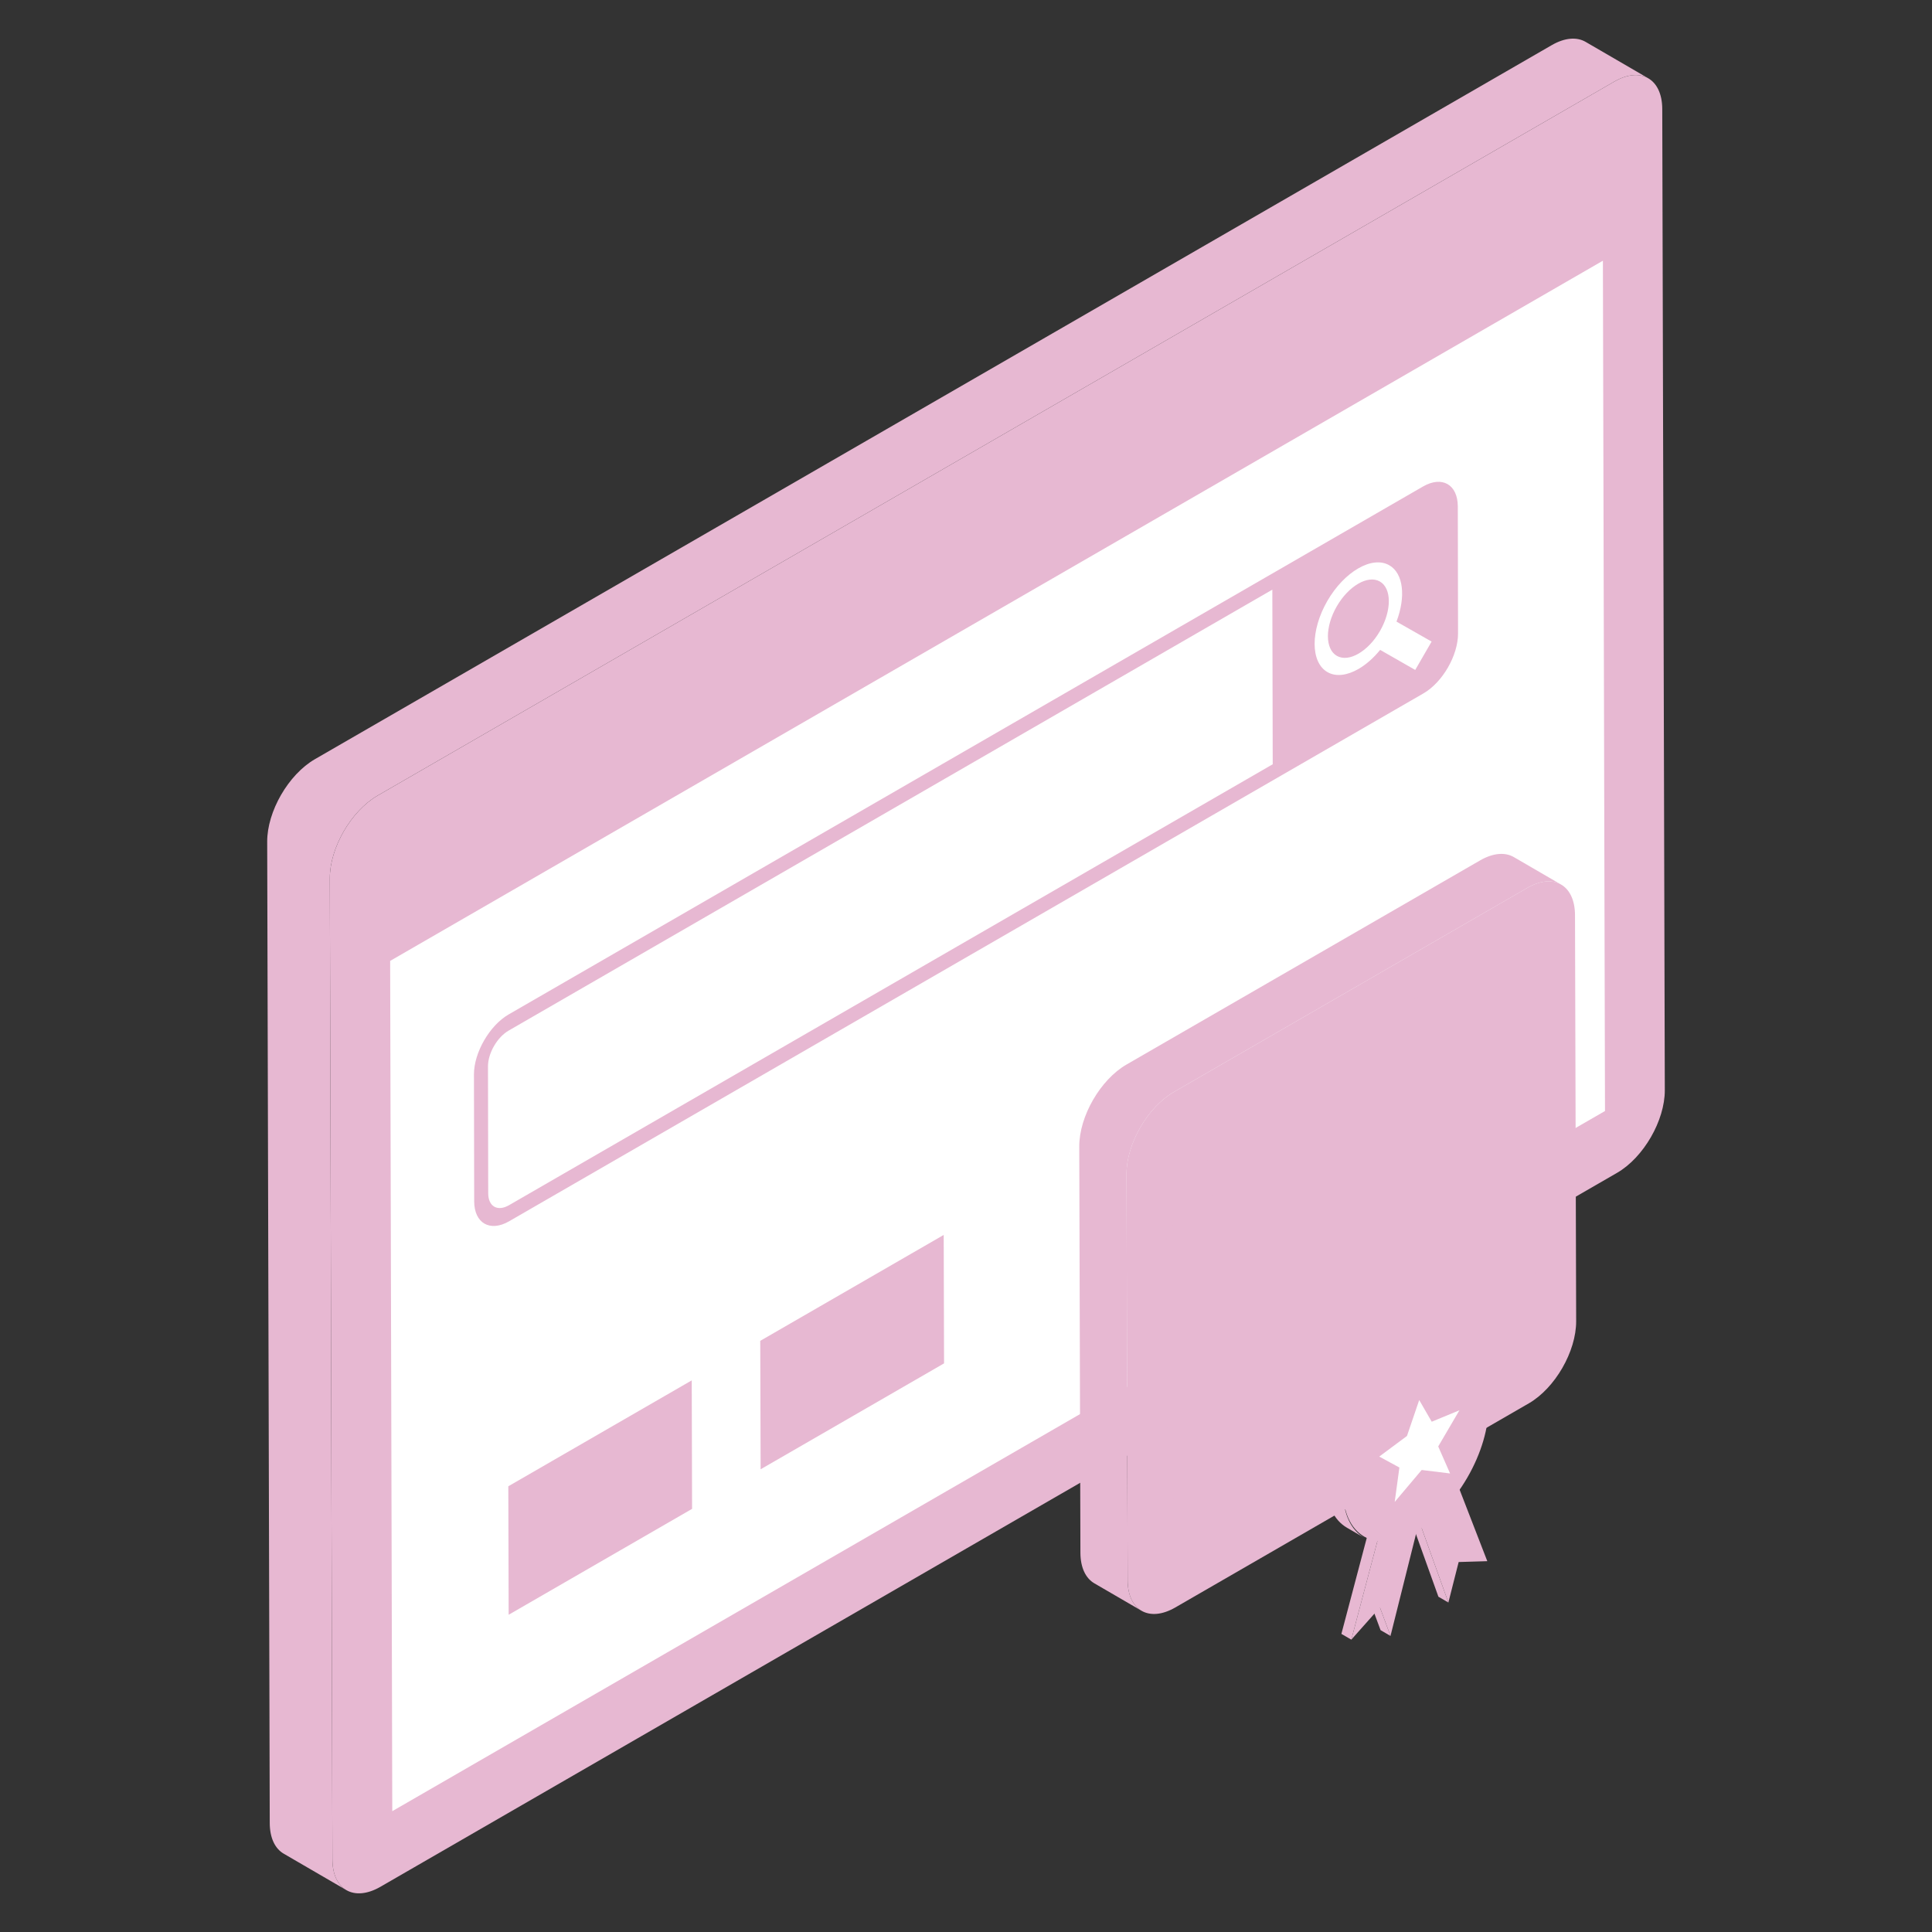 <?xml version="1.0" ?><svg id="Layer_1" style="enable-background:new 0 0 50 50;" version="1.1" viewBox="0 0 50 50" xml:space="preserve" xmlns="http://www.w3.org/2000/svg" xmlns:xlink="http://www.w3.org/1999/xlink"><rect x="0" y="0" width="50" height="50" fill="#333333" stroke="none"/><style type="text/css">
	.st0{fill:#E7B8D2;}
	.st1{fill:#E7B8D2;}
	.st2{fill:#FFFFFF;}
	.st3{fill:#E7B8D2;}
	.st4{fill:#E7B8D2;}
	.st5{fill:#E7B8D2;}
	.st6{fill:#E7B8D2;}
	.st7{fill:#E7B8D2;}
	.st8{enable-background:new    ;}
	.st9{fill:#E7B8D2;}
	.st10{fill:url(#);}
	.st11{fill:#E7B8D2;}
	.st12{fill:#E7B8D2;}
	.st13{fill:#E7B8D2;}
	.st14{fill:#E7B8D2;}
	.st15{fill:#E7B8D2;}
	.st16{fill:#E7B8D2;}
	.st17{fill:#E7B8D2;}
	.st18{opacity:0.3;}
	.st19{opacity:0.3;fill:#E7B8D2;}
	.st20{opacity:0.2;}
</style><g><g><path class="st7" d="M41.036,1.084c-0.225-0.131-0.537-0.113-0.88,0.086L8.151,19.647    c-0.686,0.396-1.239,1.353-1.236,2.138l0.066,25.395c0.001,0.389,0.139,0.664,0.361,0.793    l1.622,0.943c-0.222-0.129-0.36-0.403-0.361-0.793L8.536,22.728    c-0.002-0.785,0.551-1.742,1.236-2.138L41.777,2.112c0.344-0.198,0.655-0.217,0.88-0.086    L41.036,1.084z"/><g><path class="st4" d="M41.777,2.112c0.683-0.394,1.239-0.077,1.242,0.708l0.066,25.395     c0.002,0.785-0.551,1.742-1.234,2.137L9.847,48.829c-0.686,0.396-1.242,0.079-1.244-0.706     L8.536,22.728c-0.002-0.785,0.551-1.742,1.236-2.138L41.777,2.112z"/></g><g><g><polygon class="st2" points="41.483,6.747 41.537,28.753 10.152,46.873 10.097,24.868     "/></g></g><g><g><path class="st13" d="M36.772,6.726c0.351-0.202,0.636-0.04,0.637,0.363      c0.001,0.403-0.283,0.892-0.633,1.095c-0.349,0.201-0.634,0.041-0.636-0.362      C36.14,7.419,36.423,6.928,36.772,6.726z"/></g><g><path class="st13" d="M40.845,4.375c0.351-0.202,0.636-0.04,0.637,0.363      c0.001,0.403-0.283,0.892-0.633,1.095c-0.349,0.201-0.634,0.041-0.636-0.362      C40.213,5.068,40.496,4.577,40.845,4.375z"/></g><g><path class="st13" d="M38.809,5.55c0.351-0.202,0.636-0.04,0.637,0.363      c0.001,0.403-0.283,0.892-0.633,1.095c-0.351,0.202-0.634,0.041-0.636-0.362      C38.176,6.243,38.458,5.753,38.809,5.55z"/></g></g></g><g><g><path class="st13" d="M29.156,27.549l9.149-5.282c0.341-0.197,0.651-0.215,0.874-0.085l1.223,0.711     c-0.224-0.13-0.533-0.112-0.874,0.085l-9.148,5.282c-0.679,0.392-1.228,1.343-1.226,2.126     l0.03,10.509c0.001,0.389,0.138,0.663,0.36,0.792l-1.223-0.711     c-0.221-0.129-0.359-0.402-0.36-0.792l-0.03-10.509C27.928,28.892,28.477,27.941,29.156,27.549z"/><g><path class="st0" d="M30.379,28.26c-0.679,0.392-1.228,1.343-1.226,2.126l0.03,10.509      c0.002,0.783,0.555,1.098,1.234,0.706l9.148-5.282c0.679-0.392,1.228-1.343,1.226-2.126      l-0.03-10.509c-0.002-0.783-0.555-1.098-1.234-0.706L30.379,28.26z"/></g><g><g><path class="st1" d="M39.657,25.512l0.075-0.043l0.023,8.135l-0.075,0.043       c-0.637,0.368-1.153,1.262-1.151,1.994l0,0.089l-7.079,4.087l-0-0.089       c-0.002-0.732-0.522-1.028-1.159-0.66l-0.078,0.045l-0.023-8.135l0.078-0.045       c0.637-0.368,1.153-1.262,1.151-1.994l-0-0.089l7.079-4.087l0,0.089       C38.5,25.583,39.02,25.88,39.657,25.512z M39.602,33.52l-0.022-7.788       c-0.659,0.336-1.193,0.032-1.234-0.703l-6.778,3.913c-0.037,0.78-0.564,1.696-1.223,2.122       l0.022,7.788c0.659-0.339,1.19-0.034,1.231,0.702l6.778-3.913       C38.413,34.86,38.943,33.941,39.602,33.52"/></g><g><polygon class="st1" points="35.708,33.39 35.71,33.805 31.245,36.382 31.243,35.968      "/></g><g><polygon class="st1" points="38.704,29.302 38.706,29.716 31.238,34.027 31.237,33.613      "/></g><g><polygon class="st1" points="38.707,30.479 38.709,30.894 31.242,35.205 31.24,34.79      "/></g><g><polygon class="st11" points="38.55,26.736 38.552,27.605 31.376,31.748 31.373,30.879      "/></g></g></g><g><g><g class="st8"><g><polygon class="st11" points="35.455,41.452 35.729,42.188 35.986,42.338 35.713,41.601       "/><polygon class="st11" points="36.729,39.37 36.472,39.221 37.226,41.323 37.484,41.473       "/><polygon class="st11" points="37.135,37.417 35.798,38.189 34.715,42.285 34.972,42.434 36.056,38.339         37.393,37.567       "/></g><g><polygon class="st9" points="37.393,37.567 38.491,40.403 37.75,40.425 37.484,41.473 36.729,39.37         35.986,42.338 35.713,41.601 34.972,42.434 36.056,38.339       "/></g></g></g><g><g class="st8"><g><path class="st7" d="M34.311,38.33c0,0.593,0.209,1.011,0.548,1.207l0.447,0.26        c-0.339-0.196-0.548-0.615-0.548-1.207c-0.003-1.198,0.837-2.656,1.879-3.258        c0.523-0.301,0.998-0.33,1.341-0.13l-0.447-0.26c-0.342-0.2-0.818-0.171-1.341,0.13        C35.148,35.675,34.308,37.132,34.311,38.33z"/></g><g><ellipse class="st4" cx="36.643" cy="37.5" rx="2.658" ry="1.54" transform="matrix(0.502 -0.865 0.865 0.502 -14.191 50.34)"/></g><g><polygon class="st2" points="36.729,36.233 37.053,36.794 37.77,36.498 37.221,37.434 37.528,38.133         36.793,38.043 36.095,38.87 36.216,37.979 35.695,37.696 36.412,37.163       "/></g></g></g></g></g><path class="st11" d="M37.728,13.107c-0.002-0.566-0.404-0.803-0.903-0.515L13.163,26.254   c-0.492,0.284-0.899,0.988-0.897,1.554l0.006,3.284c0.002,0.566,0.411,0.799,0.903,0.515   l23.662-13.661c0.499-0.288,0.899-0.988,0.897-1.554L37.728,13.107z M13.174,31.19   c-0.298,0.172-0.538,0.035-0.539-0.307l-0.006-3.284c-0.001-0.342,0.238-0.756,0.536-0.928   L32.928,15.26l0.01,4.519L13.174,31.19z"/><g><path class="st2" d="M36.141,16.087l0.909,0.517l-0.424,0.734l-0.908-0.519    c-0.173,0.213-0.367,0.382-0.561,0.494c-0.29,0.167-0.58,0.208-0.801,0.082    c-0.443-0.252-0.445-1.079-0.005-1.842c0.22-0.381,0.51-0.676,0.8-0.843    c0.29-0.168,0.581-0.208,0.802-0.082C36.323,14.838,36.385,15.447,36.141,16.087z M35.714,16.33    c0.306-0.531,0.305-1.105-0.004-1.281c-0.154-0.088-0.356-0.06-0.558,0.057    c-0.202,0.117-0.403,0.321-0.557,0.587c-0.306,0.531-0.305,1.105,0.004,1.281    c0.154,0.088,0.356,0.06,0.558-0.057C35.359,16.8,35.561,16.596,35.714,16.33"/></g><g><g><polygon class="st6" points="17.911,39.049 17.902,35.724 13.155,38.465 13.164,41.79    "/></g><g><polygon class="st11" points="24.432,35.284 24.423,31.96 19.675,34.701 19.685,38.025    "/></g></g></g></svg>